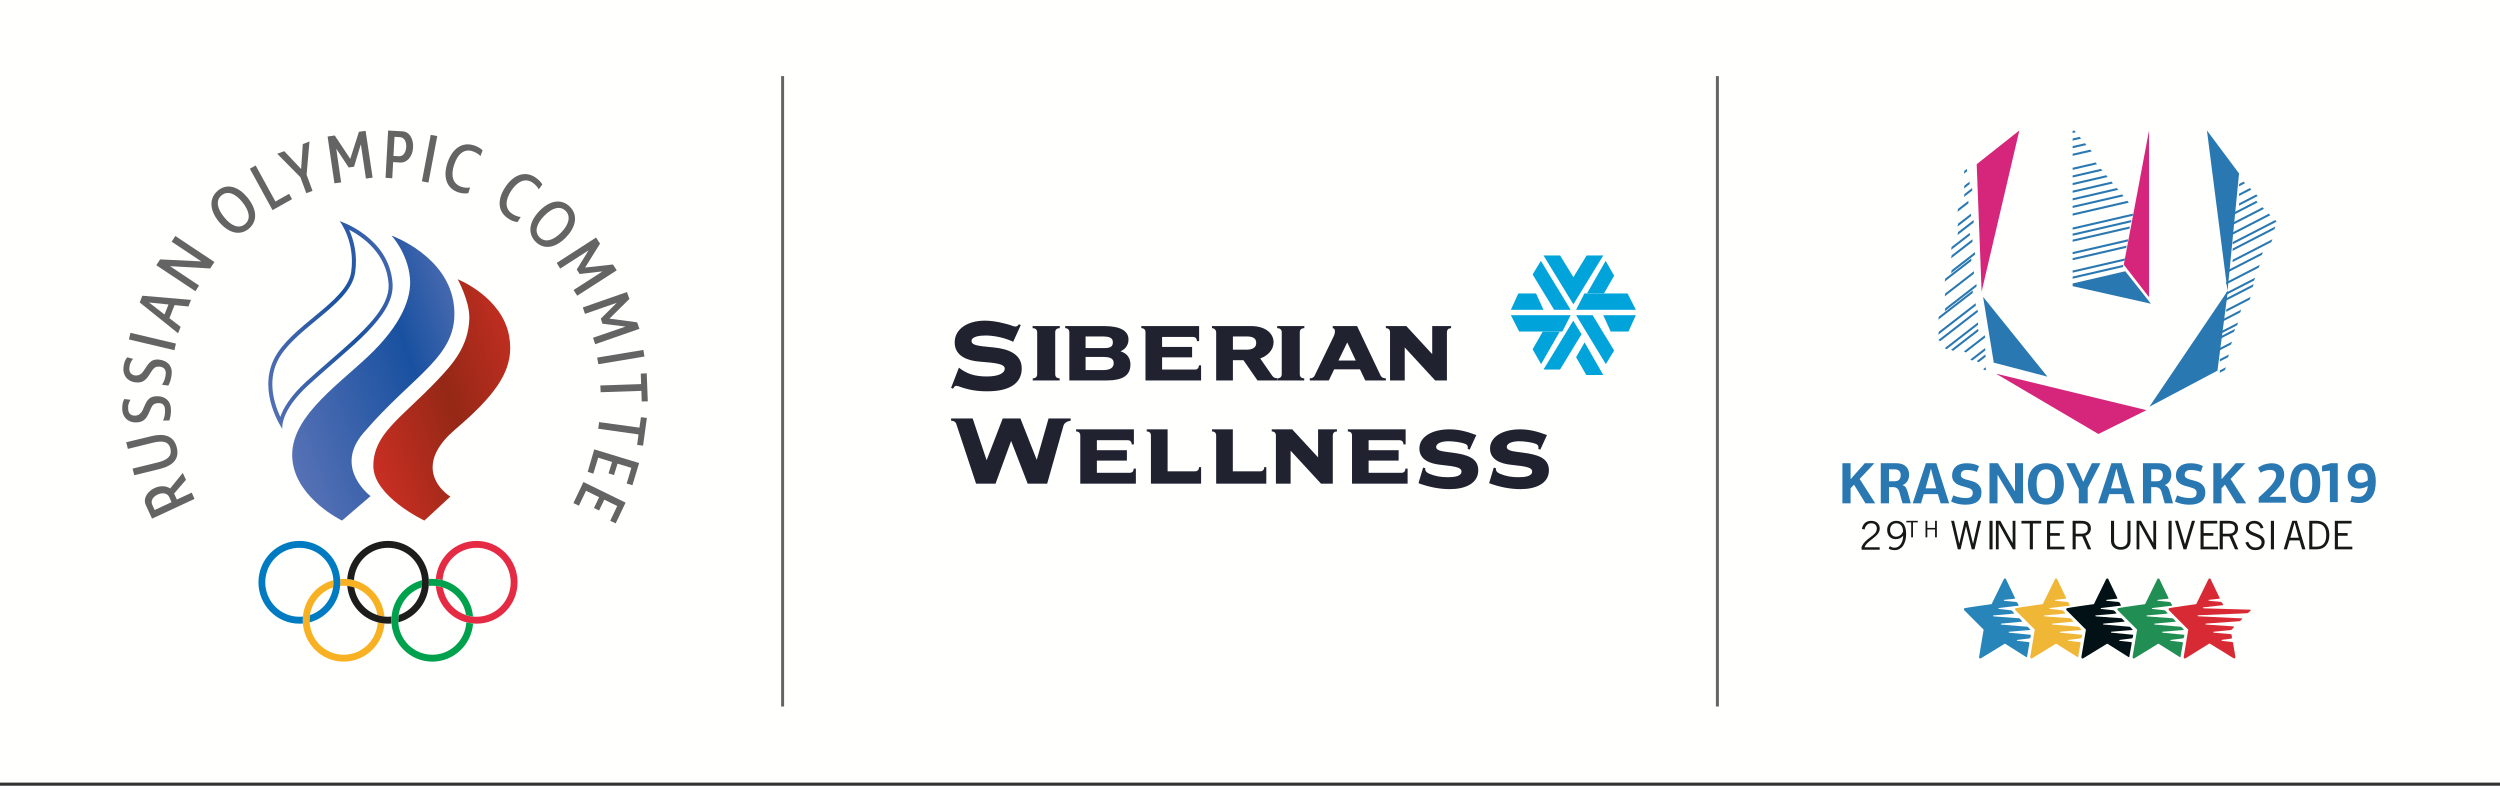 <svg width="420" height="132" viewBox="0 0 420 132" fill="none" xmlns="http://www.w3.org/2000/svg">
<rect x="0" y="0" width="420" height="132" fill="#333333" stroke="none"/>
<path fill-rule="evenodd" clip-rule="evenodd" d="M0 131.478H420V0H0V131.478Z" fill="#FFFFFE"/>
<path fill-rule="evenodd" clip-rule="evenodd" d="M310.966 80.451L311.363 79.98L313.28 77.823H314.896L312.422 80.462L315.038 84.555H313.394C313.075 84.028 312.751 83.504 312.434 82.988C312.118 82.473 311.795 81.949 311.477 81.42L310.901 82.029V84.555H309.522V77.823H310.901V80.451H310.966Z" fill="#2A78B1"/>
<path fill-rule="evenodd" clip-rule="evenodd" d="M320.731 79.756C320.731 79.939 320.709 80.118 320.665 80.297C320.619 80.48 320.553 80.646 320.46 80.798C320.369 80.951 320.256 81.089 320.118 81.21C319.978 81.33 319.814 81.422 319.626 81.489V81.5C319.895 81.589 320.091 81.744 320.212 81.958C320.33 82.176 320.425 82.415 320.494 82.674L321.015 84.555H319.626C319.543 84.262 319.462 83.973 319.377 83.679C319.298 83.39 319.216 83.092 319.136 82.791C319.034 82.419 318.895 82.169 318.713 82.038C318.535 81.906 318.312 81.84 318.048 81.84H317.35V84.555H315.968V77.823H318.605C318.976 77.823 319.297 77.876 319.563 77.977C319.832 78.078 320.054 78.217 320.225 78.391C320.396 78.569 320.525 78.776 320.608 79.011C320.688 79.245 320.731 79.493 320.731 79.756ZM318.341 80.852C318.454 80.852 318.565 80.835 318.681 80.804C318.794 80.771 318.898 80.717 318.994 80.636C319.086 80.562 319.164 80.456 319.224 80.325C319.283 80.195 319.315 80.033 319.315 79.837C319.315 79.501 319.224 79.251 319.042 79.092C318.858 78.933 318.62 78.853 318.331 78.853H317.35V80.852H318.341Z" fill="#2A78B1"/>
<path fill-rule="evenodd" clip-rule="evenodd" d="M326.014 84.555L325.562 83.019H323.192L322.728 84.555H321.34L323.55 77.823H325.305L327.452 84.555H326.014ZM324.798 80.263L324.419 78.805H324.373L323.976 80.317L323.493 82.04H325.279L324.798 80.263Z" fill="#2A78B1"/>
<path fill-rule="evenodd" clip-rule="evenodd" d="M330.421 77.823C330.742 77.823 331.085 77.858 331.453 77.928C331.817 77.997 332.158 78.122 332.48 78.303L332.121 79.285C331.8 79.146 331.487 79.057 331.181 79.013C330.877 78.972 330.609 78.953 330.373 78.953C330.077 78.953 329.845 79.024 329.674 79.167C329.504 79.311 329.418 79.527 329.418 79.813C329.418 79.943 329.458 80.053 329.529 80.141C329.6 80.231 329.696 80.309 329.816 80.371C329.935 80.438 330.074 80.493 330.227 80.539C330.383 80.584 330.541 80.624 330.714 80.665C330.935 80.724 331.171 80.795 331.428 80.87C331.682 80.948 331.918 81.064 332.136 81.212C332.353 81.365 332.533 81.562 332.674 81.812C332.816 82.061 332.886 82.383 332.886 82.783C332.886 83.422 332.659 83.917 332.206 84.267C331.752 84.616 331.07 84.79 330.157 84.79C329.992 84.79 329.812 84.782 329.614 84.762C329.414 84.742 329.21 84.713 329.006 84.669C328.795 84.629 328.588 84.57 328.382 84.503C328.172 84.431 327.974 84.352 327.787 84.251L328.145 83.231C328.603 83.422 329.018 83.544 329.381 83.594C329.747 83.648 330.04 83.674 330.261 83.674C330.643 83.674 330.935 83.606 331.129 83.474C331.326 83.338 331.426 83.108 331.426 82.783C331.426 82.64 331.396 82.518 331.346 82.426C331.296 82.331 331.224 82.25 331.129 82.18C331.037 82.111 330.922 82.055 330.791 82.01C330.657 81.961 330.512 81.916 330.354 81.872C330.034 81.787 329.727 81.701 329.44 81.611C329.148 81.523 328.893 81.407 328.671 81.263C328.456 81.121 328.277 80.939 328.15 80.719C328.021 80.501 327.955 80.218 327.955 79.871C327.955 79.257 328.162 78.763 328.575 78.388C328.988 78.013 329.602 77.823 330.421 77.823Z" fill="#2A78B1"/>
<path fill-rule="evenodd" clip-rule="evenodd" d="M338.522 82.459V77.823H339.874V84.555H338.476L336.282 80.931C336.177 80.743 336.068 80.555 335.957 80.372C335.847 80.189 335.738 80.004 335.633 79.815C335.619 79.815 335.615 79.815 335.607 79.818C335.605 79.819 335.595 79.822 335.582 79.822V84.555H334.233V77.823H335.648C335.99 78.374 336.324 78.917 336.652 79.451C336.981 79.985 337.314 80.531 337.648 81.088L338.464 82.459H338.522Z" fill="#2A78B1"/>
<path fill-rule="evenodd" clip-rule="evenodd" d="M346.733 81.312C346.733 81.808 346.673 82.268 346.545 82.688C346.42 83.108 346.23 83.475 345.978 83.785C345.726 84.097 345.412 84.339 345.039 84.514C344.665 84.692 344.225 84.779 343.733 84.779C343.201 84.779 342.747 84.695 342.361 84.53C341.977 84.363 341.658 84.126 341.412 83.824C341.162 83.52 340.979 83.159 340.859 82.736C340.739 82.316 340.68 81.846 340.68 81.33C340.68 80.848 340.736 80.392 340.855 79.969C340.971 79.544 341.154 79.172 341.396 78.85C341.645 78.531 341.958 78.28 342.342 78.098C342.726 77.913 343.19 77.823 343.733 77.823C344.274 77.823 344.733 77.916 345.113 78.102C345.496 78.287 345.807 78.54 346.045 78.855C346.284 79.172 346.458 79.542 346.57 79.962C346.68 80.386 346.733 80.833 346.733 81.312ZM345.251 81.33C345.251 81.024 345.23 80.721 345.189 80.421C345.148 80.126 345.075 79.862 344.964 79.63C344.853 79.399 344.699 79.212 344.501 79.066C344.3 78.924 344.047 78.849 343.733 78.849C343.408 78.849 343.147 78.92 342.942 79.062C342.738 79.203 342.574 79.385 342.455 79.616C342.335 79.843 342.254 80.108 342.21 80.408C342.166 80.71 342.144 81.02 342.144 81.341C342.144 82.103 342.261 82.693 342.498 83.108C342.734 83.523 343.144 83.731 343.733 83.731C344.003 83.731 344.235 83.669 344.429 83.55C344.623 83.43 344.784 83.26 344.902 83.045C345.02 82.829 345.111 82.576 345.166 82.284C345.221 81.997 345.251 81.674 345.251 81.33Z" fill="#2A78B1"/>
<path fill-rule="evenodd" clip-rule="evenodd" d="M349.241 82.138L347.126 77.823H348.583C348.715 78.118 348.848 78.408 348.988 78.692C349.129 78.975 349.26 79.263 349.384 79.557L349.96 80.901H350.019C350.126 80.685 350.228 80.451 350.324 80.2C350.423 79.947 350.522 79.716 350.633 79.501L351.445 77.823H352.87C352.512 78.503 352.155 79.194 351.803 79.896C351.45 80.597 351.094 81.29 350.736 81.971V84.555H349.241V82.138Z" fill="#2A78B1"/>
<path fill-rule="evenodd" clip-rule="evenodd" d="M357.176 84.555L356.723 83.019H354.35L353.887 84.555H352.498L354.713 77.823H356.467L358.611 84.555H357.176ZM355.958 80.263L355.582 78.805H355.533L355.136 80.317L354.653 82.04H356.438L355.958 80.263Z" fill="#2A78B1"/>
<path fill-rule="evenodd" clip-rule="evenodd" d="M364.782 79.756C364.782 79.939 364.758 80.118 364.714 80.297C364.67 80.48 364.604 80.646 364.512 80.798C364.419 80.951 364.306 81.089 364.167 81.21C364.029 81.33 363.862 81.422 363.677 81.489V81.5C363.944 81.589 364.142 81.744 364.262 81.958C364.38 82.176 364.477 82.415 364.544 82.674L365.063 84.555H363.677C363.594 84.262 363.512 83.973 363.43 83.679C363.349 83.39 363.267 83.092 363.185 82.791C363.084 82.419 362.943 82.169 362.765 82.038C362.586 81.906 362.362 81.84 362.099 81.84H361.401V84.555H360.019V77.823H362.656C363.025 77.823 363.346 77.876 363.613 77.977C363.883 78.078 364.103 78.217 364.277 78.391C364.447 78.569 364.577 78.776 364.659 79.011C364.739 79.245 364.782 79.493 364.782 79.756ZM362.389 80.852C362.505 80.852 362.617 80.835 362.733 80.804C362.845 80.771 362.948 80.717 363.042 80.636C363.138 80.562 363.214 80.456 363.273 80.325C363.331 80.195 363.367 80.033 363.367 79.837C363.367 79.501 363.273 79.251 363.09 79.092C362.907 78.933 362.672 78.853 362.382 78.853H361.401V80.852H362.389Z" fill="#2A78B1"/>
<path fill-rule="evenodd" clip-rule="evenodd" d="M368.028 77.823C368.349 77.823 368.69 77.858 369.055 77.928C369.421 77.997 369.764 78.122 370.084 78.303L369.726 79.285C369.405 79.146 369.094 79.057 368.787 79.013C368.482 78.972 368.213 78.953 367.979 78.953C367.684 78.953 367.451 79.024 367.282 79.167C367.11 79.311 367.024 79.527 367.024 79.813C367.024 79.943 367.061 80.053 367.132 80.141C367.206 80.231 367.301 80.309 367.423 80.371C367.542 80.438 367.681 80.493 367.832 80.539C367.986 80.584 368.149 80.624 368.319 80.665C368.541 80.724 368.778 80.795 369.032 80.87C369.286 80.948 369.524 81.064 369.74 81.212C369.96 81.365 370.138 81.562 370.281 81.812C370.422 82.061 370.492 82.383 370.492 82.783C370.492 83.422 370.266 83.917 369.811 84.267C369.357 84.616 368.675 84.79 367.764 84.79C367.598 84.79 367.416 84.782 367.219 84.762C367.021 84.742 366.817 84.713 366.609 84.669C366.401 84.629 366.193 84.57 365.986 84.503C365.78 84.431 365.58 84.352 365.391 84.251L365.75 83.231C366.211 83.422 366.623 83.544 366.987 83.594C367.351 83.648 367.645 83.674 367.867 83.674C368.251 83.674 368.541 83.606 368.735 83.474C368.931 83.338 369.028 83.108 369.028 82.783C369.028 82.64 369 82.518 368.952 82.426C368.901 82.331 368.83 82.25 368.735 82.18C368.638 82.111 368.526 82.055 368.396 82.01C368.264 81.961 368.118 81.916 367.962 81.872C367.639 81.787 367.334 81.701 367.045 81.611C366.752 81.523 366.5 81.407 366.278 81.263C366.06 81.121 365.883 80.939 365.755 80.719C365.627 80.501 365.56 80.218 365.56 79.871C365.56 79.257 365.768 78.763 366.181 78.388C366.592 78.013 367.208 77.823 368.028 77.823Z" fill="#2A78B1"/>
<path fill-rule="evenodd" clip-rule="evenodd" d="M373.282 80.451L373.679 79.98L375.597 77.823H377.212L374.737 80.462L377.357 84.555H375.709C375.39 84.028 375.069 83.504 374.751 82.988C374.432 82.473 374.112 81.949 373.794 81.42L373.216 82.029V84.555H371.837V77.823H373.216V80.451H373.282Z" fill="#2A78B1"/>
<path fill-rule="evenodd" clip-rule="evenodd" d="M381.334 83.468H384.026V84.447H379.465V83.584C379.645 83.422 379.845 83.243 380.06 83.046C380.274 82.851 380.488 82.649 380.706 82.439C380.921 82.232 381.134 82.016 381.337 81.799C381.544 81.578 381.721 81.358 381.877 81.138C382.033 80.913 382.156 80.696 382.252 80.48C382.345 80.263 382.394 80.056 382.394 79.853C382.394 79.551 382.304 79.325 382.131 79.171C381.958 79.019 381.708 78.94 381.382 78.94C381.219 78.94 380.993 78.971 380.71 79.029C380.429 79.086 380.113 79.214 379.774 79.412L379.358 78.58C379.762 78.291 380.161 78.094 380.556 77.985C380.955 77.881 381.307 77.823 381.616 77.823C382.279 77.823 382.795 77.988 383.176 78.318C383.553 78.648 383.744 79.13 383.744 79.763C383.744 80.118 383.659 80.465 383.498 80.806C383.336 81.15 383.133 81.477 382.888 81.787C382.644 82.097 382.382 82.392 382.099 82.665C381.817 82.937 381.552 83.187 381.316 83.41L381.334 83.468Z" fill="#2A78B1"/>
<path fill-rule="evenodd" clip-rule="evenodd" d="M389.812 81.196C389.812 81.627 389.771 82.043 389.685 82.444C389.598 82.846 389.459 83.201 389.26 83.506C389.06 83.816 388.799 84.061 388.479 84.247C388.157 84.433 387.76 84.525 387.284 84.525C386.78 84.525 386.366 84.437 386.035 84.258C385.708 84.077 385.448 83.837 385.252 83.53C385.054 83.23 384.921 82.875 384.845 82.474C384.77 82.071 384.73 81.654 384.73 81.214C384.73 80.802 384.77 80.394 384.85 79.988C384.929 79.585 385.062 79.225 385.258 78.902C385.449 78.582 385.711 78.322 386.04 78.124C386.373 77.925 386.791 77.823 387.295 77.823C387.808 77.823 388.223 77.926 388.549 78.129C388.876 78.328 389.129 78.594 389.32 78.916C389.509 79.241 389.639 79.601 389.709 80C389.779 80.398 389.812 80.798 389.812 81.196ZM388.461 81.22C388.461 80.971 388.451 80.71 388.429 80.434C388.406 80.159 388.358 79.909 388.278 79.676C388.201 79.448 388.083 79.258 387.926 79.109C387.769 78.956 387.559 78.883 387.295 78.883C387.034 78.883 386.822 78.956 386.66 79.103C386.501 79.253 386.378 79.44 386.295 79.67C386.21 79.899 386.153 80.15 386.123 80.429C386.095 80.709 386.082 80.973 386.082 81.229C386.082 81.552 386.096 81.849 386.128 82.122C386.162 82.4 386.221 82.634 386.31 82.838C386.403 83.044 386.526 83.201 386.685 83.322C386.84 83.441 387.044 83.496 387.295 83.496C387.527 83.496 387.721 83.435 387.873 83.307C388.028 83.178 388.146 83.008 388.231 82.798C388.317 82.584 388.374 82.34 388.409 82.063C388.446 81.79 388.461 81.508 388.461 81.22Z" fill="#2A78B1"/>
<path fill-rule="evenodd" clip-rule="evenodd" d="M391.424 79.067L390.103 79.196V78.265L391.545 77.823H392.746V84.358H391.424V79.067Z" fill="#2A78B1"/>
<path fill-rule="evenodd" clip-rule="evenodd" d="M397.735 81.672C397.277 81.941 396.807 82.073 396.326 82.073C396.057 82.073 395.806 82.033 395.573 81.953C395.34 81.871 395.137 81.747 394.966 81.582C394.79 81.413 394.656 81.202 394.551 80.943C394.453 80.687 394.4 80.379 394.4 80.026C394.4 79.674 394.459 79.361 394.572 79.087C394.687 78.812 394.844 78.582 395.045 78.394C395.249 78.21 395.488 78.067 395.774 77.97C396.057 77.87 396.367 77.823 396.7 77.823C397.156 77.823 397.535 77.9 397.847 78.058C398.154 78.212 398.404 78.43 398.595 78.701C398.782 78.971 398.921 79.29 399.007 79.66C399.091 80.03 399.133 80.43 399.133 80.859C399.133 81.378 399.083 81.856 398.981 82.299C398.879 82.745 398.715 83.131 398.49 83.457C398.266 83.782 397.979 84.04 397.627 84.225C397.277 84.412 396.854 84.505 396.356 84.505C396.015 84.505 395.719 84.48 395.466 84.425C395.208 84.373 395.013 84.319 394.873 84.261L395.11 83.29C395.33 83.366 395.542 83.419 395.747 83.442C395.95 83.465 396.126 83.476 396.272 83.476C396.548 83.476 396.781 83.415 396.967 83.29C397.151 83.166 397.303 83.015 397.421 82.835C397.535 82.655 397.623 82.462 397.679 82.256C397.735 82.049 397.778 81.869 397.792 81.712L397.735 81.672ZM395.668 79.996C395.668 80.153 395.684 80.298 395.714 80.43C395.746 80.559 395.798 80.673 395.876 80.772C395.949 80.868 396.05 80.945 396.172 81.002C396.295 81.057 396.453 81.085 396.639 81.085C396.803 81.085 396.949 81.067 397.079 81.03C397.207 80.996 397.32 80.956 397.421 80.909C397.517 80.864 397.595 80.819 397.655 80.776C397.714 80.733 397.757 80.708 397.784 80.691V80.506C397.784 80.344 397.768 80.17 397.747 79.981C397.721 79.796 397.669 79.624 397.592 79.463C397.519 79.303 397.408 79.17 397.263 79.068C397.119 78.961 396.93 78.91 396.695 78.91C396.363 78.91 396.107 79.008 395.931 79.202C395.754 79.399 395.668 79.665 395.668 79.996Z" fill="#2A78B1"/>
<path fill-rule="evenodd" clip-rule="evenodd" d="M315.789 92.357H312.745V91.85C312.912 91.499 313.118 91.205 313.355 90.975C313.595 90.741 313.893 90.492 314.257 90.227C314.442 90.089 314.593 89.976 314.702 89.884C314.812 89.794 314.913 89.695 315.008 89.586C315.1 89.476 315.174 89.358 315.224 89.224C315.276 89.091 315.304 88.947 315.304 88.786C315.304 88.507 315.219 88.294 315.052 88.139C314.884 87.988 314.654 87.909 314.353 87.909C314.196 87.909 314.049 87.94 313.919 88C313.79 88.059 313.679 88.141 313.586 88.242C313.493 88.344 313.419 88.455 313.365 88.577C313.311 88.699 313.273 88.824 313.253 88.953L312.79 88.845C312.834 88.661 312.891 88.491 312.964 88.335C313.034 88.181 313.132 88.04 313.254 87.914C313.378 87.788 313.53 87.687 313.715 87.611C313.899 87.537 314.116 87.499 314.368 87.499C314.769 87.499 315.103 87.608 315.365 87.822C315.506 87.94 315.611 88.076 315.684 88.234C315.76 88.394 315.796 88.574 315.796 88.773C315.796 88.968 315.762 89.146 315.691 89.31C315.622 89.474 315.53 89.625 315.413 89.766C315.296 89.905 315.17 90.031 315.032 90.147C314.897 90.263 314.721 90.401 314.512 90.564C314.165 90.829 313.89 91.062 313.689 91.259C313.487 91.456 313.338 91.684 313.239 91.943H315.789V92.357Z" fill="#151816"/>
<path fill-rule="evenodd" clip-rule="evenodd" d="M317.495 91.741C317.608 91.834 317.728 91.901 317.852 91.944C317.973 91.989 318.123 92.012 318.294 92.012C318.683 92.012 319.015 91.838 319.289 91.488C319.561 91.137 319.711 90.644 319.736 90.008C319.568 90.184 319.387 90.326 319.19 90.427C318.996 90.526 318.749 90.579 318.451 90.579C318.269 90.579 318.095 90.549 317.928 90.482C317.762 90.418 317.611 90.321 317.479 90.191C317.341 90.061 317.237 89.897 317.16 89.702C317.082 89.508 317.042 89.288 317.042 89.04C317.042 88.788 317.082 88.571 317.166 88.375C317.249 88.181 317.361 88.019 317.503 87.891C317.647 87.762 317.806 87.665 317.986 87.597C318.167 87.533 318.356 87.499 318.553 87.499C318.806 87.499 319.034 87.539 319.236 87.618C319.441 87.698 319.616 87.827 319.764 88C319.914 88.177 320.029 88.406 320.107 88.689C320.189 88.978 320.229 89.317 320.229 89.716C320.229 90.094 320.189 90.451 320.106 90.778C320.021 91.109 319.898 91.399 319.736 91.644C319.574 91.891 319.37 92.08 319.128 92.218C318.889 92.355 318.616 92.422 318.308 92.422C318.074 92.422 317.868 92.397 317.686 92.341C317.503 92.285 317.376 92.219 317.295 92.145L317.495 91.741ZM317.828 89.86C318.021 90.063 318.251 90.166 318.517 90.166C318.792 90.166 319.038 90.082 319.249 89.918C319.461 89.751 319.615 89.54 319.711 89.277C319.705 88.856 319.603 88.523 319.402 88.278C319.201 88.035 318.931 87.91 318.594 87.91C318.269 87.91 318.012 88.013 317.821 88.219C317.63 88.426 317.533 88.692 317.533 89.027C317.533 89.379 317.633 89.658 317.828 89.86Z" fill="#151816"/>
<path fill-rule="evenodd" clip-rule="evenodd" d="M321.38 87.757V90.272H321.078V87.757H320.266V87.499H322.19V87.757H321.38Z" fill="#151816"/>
<path fill-rule="evenodd" clip-rule="evenodd" d="M325.392 87.499V90.272H325.09V88.952H323.79V90.272H323.489V87.499H323.79V88.688H325.09V87.499H325.392Z" fill="#151816"/>
<path fill-rule="evenodd" clip-rule="evenodd" d="M327.787 87.499H328.281L329.149 91.323H329.162L330.072 87.499H330.533L331.464 91.323H331.48L332.336 87.499H332.829L331.721 92.29H331.259L330.3 88.414H330.285L329.377 92.29H328.916L327.787 87.499Z" fill="#151816"/>
<path fill-rule="evenodd" clip-rule="evenodd" d="M334.233 92.291H334.752V87.499H334.233V92.291Z" fill="#151816"/>
<path fill-rule="evenodd" clip-rule="evenodd" d="M335.308 92.29V87.499H336.053L338.097 91.188H338.124V87.499H338.591V92.29H338.161L335.788 88.016H335.776V92.29H335.308Z" fill="#151816"/>
<path fill-rule="evenodd" clip-rule="evenodd" d="M341.525 87.951V92.29H341.005V87.951H339.605V87.499H342.927V87.951H341.525Z" fill="#151816"/>
<path fill-rule="evenodd" clip-rule="evenodd" d="M346.712 87.499V87.952H344.422V89.556H346.05V90.006H344.422V91.838H346.84V92.29H343.903V87.499H346.712Z" fill="#151816"/>
<path fill-rule="evenodd" clip-rule="evenodd" d="M348.201 92.29V87.499H349.704C350.208 87.499 350.593 87.609 350.863 87.827C351.133 88.047 351.267 88.358 351.267 88.759C351.267 89.084 351.185 89.347 351.023 89.553C350.857 89.759 350.629 89.91 350.333 90.006L351.327 92.29H350.763L349.814 90.114H348.717V92.29H348.201ZM348.717 89.663H349.661C350.022 89.663 350.295 89.591 350.476 89.447C350.658 89.303 350.748 89.084 350.748 88.785C350.748 88.481 350.657 88.266 350.469 88.139C350.286 88.012 350.013 87.951 349.654 87.951H348.717V89.663Z" fill="#151816"/>
<path fill-rule="evenodd" clip-rule="evenodd" d="M355.166 87.499V90.883C355.166 91.174 355.265 91.417 355.46 91.614C355.658 91.808 355.933 91.907 356.288 91.907C356.644 91.907 356.919 91.808 357.116 91.614C357.316 91.417 357.411 91.174 357.411 90.883V87.499H357.93V90.843C357.93 91.313 357.781 91.681 357.479 91.951C357.178 92.222 356.783 92.356 356.288 92.356C355.798 92.356 355.398 92.222 355.098 91.951C354.8 91.681 354.647 91.313 354.647 90.843V87.499H355.166Z" fill="#151816"/>
<path fill-rule="evenodd" clip-rule="evenodd" d="M358.945 92.29V87.499H359.692L361.737 91.188H361.761V87.499H362.229V92.29H361.802L359.427 88.016H359.413V92.29H358.945Z" fill="#151816"/>
<path fill-rule="evenodd" clip-rule="evenodd" d="M364.316 92.291H364.835V87.499H364.316V92.291Z" fill="#151816"/>
<path fill-rule="evenodd" clip-rule="evenodd" d="M365.391 87.499H365.911L367.066 91.427H367.078L368.239 87.499H368.766L367.312 92.29H366.838L365.391 87.499Z" fill="#151816"/>
<path fill-rule="evenodd" clip-rule="evenodd" d="M372.5 87.499V87.952H370.208V89.556H371.838V90.006H370.208V91.838H372.629V92.29H369.688V87.499H372.5Z" fill="#151816"/>
<path fill-rule="evenodd" clip-rule="evenodd" d="M372.912 92.29V87.499H374.417C374.919 87.499 375.307 87.609 375.576 87.827C375.845 88.047 375.981 88.358 375.981 88.759C375.981 89.084 375.899 89.347 375.735 89.553C375.571 89.759 375.341 89.91 375.047 90.006L376.041 92.29H375.475L374.528 90.114H373.432V92.29H372.912ZM373.432 89.663H374.371C374.735 89.663 375.005 89.591 375.19 89.447C375.371 89.303 375.463 89.084 375.463 88.785C375.463 88.481 375.37 88.266 375.182 88.139C374.996 88.012 374.725 87.951 374.367 87.951H373.432V89.663Z" fill="#151816"/>
<path fill-rule="evenodd" clip-rule="evenodd" d="M379.792 88.785C379.732 88.542 379.605 88.342 379.418 88.185C379.233 88.029 378.994 87.95 378.701 87.95C378.429 87.95 378.218 88.012 378.063 88.141C377.91 88.27 377.832 88.453 377.827 88.691C377.827 88.808 377.855 88.91 377.915 88.998C377.973 89.085 378.054 89.163 378.158 89.229C378.262 89.296 378.37 89.356 378.484 89.407C378.601 89.457 378.756 89.521 378.954 89.595C379.194 89.689 379.392 89.77 379.548 89.84C379.707 89.912 379.859 89.999 379.998 90.106C380.135 90.213 380.251 90.342 380.335 90.491C380.42 90.642 380.462 90.817 380.462 91.015C380.462 91.202 380.435 91.378 380.38 91.542C380.325 91.708 380.237 91.857 380.115 91.989C379.99 92.122 379.828 92.23 379.626 92.306C379.423 92.384 379.175 92.421 378.883 92.421C378.643 92.421 378.427 92.387 378.244 92.313C378.056 92.241 377.898 92.145 377.772 92.025C377.642 91.905 377.537 91.775 377.451 91.635C377.363 91.496 377.283 91.346 377.209 91.175L377.683 91.003C377.793 91.289 377.942 91.523 378.14 91.703C378.338 91.88 378.594 91.973 378.91 91.973C379.241 91.973 379.499 91.892 379.675 91.732C379.854 91.573 379.942 91.365 379.942 91.108C379.942 90.972 379.912 90.851 379.847 90.746C379.786 90.642 379.696 90.552 379.586 90.471C379.471 90.391 379.353 90.325 379.229 90.269C379.103 90.213 378.936 90.149 378.729 90.071C378.496 89.984 378.31 89.906 378.16 89.838C378.013 89.769 377.872 89.686 377.743 89.589C377.613 89.492 377.509 89.372 377.427 89.229C377.346 89.09 377.307 88.924 377.307 88.733C377.307 88.56 377.341 88.399 377.407 88.248C377.475 88.097 377.572 87.965 377.696 87.854C377.82 87.741 377.973 87.653 378.145 87.591C378.316 87.529 378.508 87.499 378.716 87.499C379.088 87.499 379.407 87.597 379.675 87.797C379.946 87.998 380.138 88.29 380.261 88.678L379.792 88.785Z" fill="#151816"/>
<path fill-rule="evenodd" clip-rule="evenodd" d="M381.507 92.291H382.029V87.499H381.507V92.291Z" fill="#151816"/>
<path fill-rule="evenodd" clip-rule="evenodd" d="M383.656 92.29L385.097 87.499H385.87L387.31 92.29H386.766L386.322 90.789H384.64L384.201 92.29H383.656ZM384.773 90.34H386.194L385.518 87.871H385.447L384.773 90.34Z" fill="#151816"/>
<path fill-rule="evenodd" clip-rule="evenodd" d="M387.954 87.499H389.212C389.862 87.499 390.377 87.706 390.757 88.119C391.138 88.534 391.328 89.125 391.328 89.896C391.328 90.616 391.141 91.194 390.769 91.635C390.397 92.073 389.869 92.29 389.185 92.29H387.954V87.499ZM388.473 91.839H389.172C390.263 91.839 390.809 91.19 390.809 89.896C390.809 89.223 390.668 88.73 390.385 88.418C390.099 88.106 389.706 87.952 389.199 87.952H388.473V91.839Z" fill="#151816"/>
<path fill-rule="evenodd" clip-rule="evenodd" d="M395.064 87.499V87.952H392.771V89.556H394.4V90.006H392.771V91.838H395.193V92.29H392.251V87.499H395.064Z" fill="#151816"/>
<path fill-rule="evenodd" clip-rule="evenodd" d="M337.069 97.428L338.496 100.404C338.496 100.404 338.555 100.513 338.525 100.553C338.496 100.594 338.313 100.6 338.313 100.6L336.782 100.763C336.782 100.763 336.633 100.763 336.642 100.849C336.644 100.934 336.802 100.945 337.005 100.963C337.214 100.982 338.693 101.133 338.693 101.133C338.693 101.133 338.852 101.142 338.921 101.283C338.987 101.425 339.089 101.593 339.089 101.593C339.089 101.593 339.182 101.721 339.078 101.761C338.972 101.8 338.569 101.818 338.569 101.818L335.833 102.147C335.833 102.147 335.725 102.147 335.725 102.208C335.725 102.273 335.77 102.302 335.877 102.311C335.982 102.325 337.747 102.516 337.747 102.516C337.747 102.516 337.952 102.533 338.036 102.637C338.12 102.739 338.332 102.944 338.332 102.944C338.332 102.944 338.437 103.036 338.359 103.063C338.28 103.092 337.736 103.145 337.736 103.145L334.93 103.385C334.93 103.385 334.83 103.388 334.83 103.457C334.83 103.527 334.897 103.552 334.986 103.559C335.076 103.562 339.1 103.86 339.1 103.86C339.1 103.86 339.221 103.848 339.272 103.884C339.323 103.918 339.323 103.94 339.323 103.94L339.667 104.301C339.667 104.301 339.756 104.37 339.74 104.401C339.718 104.447 339.656 104.447 339.656 104.447L336.249 104.761C336.249 104.761 336.139 104.761 336.127 104.841C336.116 104.92 336.239 104.932 336.239 104.932L340.494 105.285C340.494 105.285 340.646 105.279 340.73 105.387C340.814 105.496 341.052 105.718 341.052 105.718C341.052 105.718 341.115 105.797 341.08 105.819C341.052 105.871 340.831 105.858 340.831 105.858L337.54 106.128C337.54 106.128 337.453 106.134 337.453 106.194C337.453 106.258 337.499 106.3 337.576 106.3C337.646 106.3 341.08 106.634 341.08 106.634C341.08 106.634 341.226 106.623 341.184 106.766C341.148 106.908 341.097 107.129 341.097 107.129C341.097 107.129 341.097 107.232 340.898 107.258C340.696 107.287 338.94 107.504 338.94 107.504C338.94 107.504 338.838 107.509 338.832 107.567C338.826 107.622 338.838 107.651 338.966 107.669C339.093 107.687 340.824 107.876 340.824 107.876C340.824 107.876 340.969 107.876 340.941 108.05C340.913 108.228 340.544 110.327 340.544 110.327C340.544 110.327 340.537 110.424 340.501 110.43C340.469 110.436 340.269 110.3 340.269 110.3L336.823 108.129L332.829 110.573C332.829 110.573 332.671 110.684 332.553 110.594C332.436 110.506 332.516 110.169 332.516 110.169L333.249 105.78L329.987 102.513C329.987 102.513 329.837 102.289 330.049 102.177C330.305 102.09 334.586 101.495 334.586 101.495L336.616 97.355C336.616 97.355 336.678 97.162 336.846 97.177C337.01 97.195 337.069 97.428 337.069 97.428Z" fill="#2885B9"/>
<path fill-rule="evenodd" clip-rule="evenodd" d="M345.665 97.429L347.093 100.404C347.093 100.404 347.151 100.511 347.123 100.552C347.093 100.591 346.91 100.598 346.91 100.598L345.378 100.764C345.378 100.764 345.23 100.764 345.234 100.849C345.24 100.934 345.396 100.946 345.601 100.962C345.809 100.98 347.291 101.133 347.291 101.133C347.291 101.133 347.45 101.138 347.518 101.278C347.584 101.422 347.685 101.595 347.685 101.595C347.685 101.595 347.781 101.719 347.673 101.756C347.568 101.798 347.168 101.816 347.168 101.816L344.428 102.146C344.428 102.146 344.322 102.146 344.322 102.206C344.322 102.27 344.366 102.298 344.476 102.31C344.579 102.324 346.344 102.515 346.344 102.515C346.344 102.515 346.548 102.531 346.632 102.635C346.716 102.737 346.927 102.943 346.927 102.943C346.927 102.943 347.034 103.035 346.952 103.061C346.878 103.092 346.331 103.141 346.331 103.141L343.527 103.38C343.527 103.38 343.429 103.386 343.429 103.455C343.429 103.523 343.494 103.55 343.584 103.559C343.671 103.564 347.696 103.857 347.696 103.857C347.696 103.857 347.818 103.849 347.869 103.881C347.92 103.917 347.92 103.94 347.92 103.94L348.263 104.297C348.263 104.297 348.354 104.367 348.335 104.4C348.315 104.444 348.251 104.444 348.251 104.444L344.845 104.759C344.845 104.759 344.735 104.759 344.724 104.838C344.713 104.917 344.833 104.927 344.833 104.927L349.091 105.283C349.091 105.283 349.244 105.278 349.327 105.384C349.41 105.494 349.65 105.715 349.65 105.715C349.65 105.715 349.71 105.797 349.678 105.817C349.65 105.869 349.425 105.858 349.425 105.858L346.136 106.124C346.136 106.124 346.048 106.131 346.048 106.192C346.048 106.257 346.097 106.297 346.17 106.297C346.243 106.297 349.678 106.632 349.678 106.632C349.678 106.632 349.824 106.619 349.783 106.763C349.745 106.905 349.693 107.128 349.693 107.128C349.693 107.128 349.693 107.229 349.493 107.257C349.293 107.288 347.533 107.504 347.533 107.504C347.533 107.504 347.435 107.508 347.43 107.564C347.423 107.62 347.435 107.651 347.564 107.669C347.69 107.684 349.421 107.873 349.421 107.873C349.421 107.873 349.567 107.873 349.537 108.048C349.511 108.226 349.131 110.332 349.131 110.332C349.131 110.332 349.131 110.421 349.099 110.429C349.066 110.435 348.865 110.299 348.865 110.299L345.42 108.129L341.423 110.572C341.423 110.572 341.265 110.685 341.15 110.595C341.032 110.502 341.112 110.168 341.112 110.168L341.847 105.777L338.581 102.509C338.581 102.509 338.433 102.288 338.644 102.177C338.902 102.088 343.18 101.491 343.18 101.491L345.215 97.352C345.215 97.352 345.275 97.159 345.44 97.177C345.609 97.195 345.665 97.429 345.665 97.429Z" fill="#F0B636"/>
<path fill-rule="evenodd" clip-rule="evenodd" d="M354.259 97.429L355.689 100.404C355.689 100.404 355.745 100.511 355.717 100.552C355.689 100.591 355.505 100.598 355.505 100.598L353.973 100.764C353.973 100.764 353.824 100.764 353.831 100.849C353.835 100.934 353.993 100.946 354.196 100.962C354.403 100.98 355.885 101.133 355.885 101.133C355.885 101.133 356.044 101.138 356.112 101.278C356.179 101.422 356.279 101.595 356.279 101.595C356.279 101.595 356.372 101.719 356.266 101.756C356.162 101.798 355.759 101.816 355.759 101.816L353.021 102.146C353.021 102.146 352.917 102.146 352.917 102.206C352.917 102.27 352.96 102.298 353.067 102.31C353.173 102.324 354.936 102.515 354.936 102.515C354.936 102.515 355.141 102.531 355.225 102.635C355.31 102.737 355.521 102.943 355.521 102.943C355.521 102.943 355.628 103.035 355.549 103.061C355.471 103.092 354.925 103.141 354.925 103.141L352.12 103.38C352.12 103.38 352.021 103.386 352.021 103.455C352.021 103.523 352.087 103.55 352.178 103.559C352.265 103.564 356.289 103.857 356.289 103.857C356.289 103.857 356.413 103.849 356.463 103.881C356.513 103.917 356.513 103.94 356.513 103.94L356.858 104.297C356.858 104.297 356.947 104.367 356.93 104.4C356.905 104.444 356.847 104.444 356.847 104.444L353.44 104.759C353.44 104.759 353.33 104.759 353.317 104.838C353.306 104.917 353.428 104.927 353.428 104.927L357.687 105.283C357.687 105.283 357.836 105.278 357.921 105.384C358.003 105.494 358.243 105.715 358.243 105.715C358.243 105.715 358.306 105.797 358.272 105.817C358.243 105.869 358.023 105.858 358.023 105.858L354.731 106.124C354.731 106.124 354.643 106.131 354.643 106.192C354.643 106.257 354.689 106.297 354.764 106.297C354.837 106.297 358.272 106.632 358.272 106.632C358.272 106.632 358.414 106.619 358.377 106.763C358.336 106.905 358.288 107.128 358.288 107.128C358.288 107.128 358.288 107.229 358.087 107.257C357.886 107.288 356.126 107.504 356.126 107.504C356.126 107.504 356.029 107.508 356.025 107.564C356.016 107.62 356.029 107.651 356.156 107.669C356.284 107.684 358.014 107.873 358.014 107.873C358.014 107.873 358.159 107.873 358.132 108.048C358.104 108.226 357.726 110.332 357.726 110.332C357.726 110.332 357.726 110.421 357.693 110.429C357.657 110.435 357.46 110.299 357.46 110.299L354.013 108.129L350.017 110.572C350.017 110.572 349.861 110.685 349.743 110.595C349.626 110.502 349.703 110.168 349.703 110.168L350.438 105.777L347.176 102.509C347.176 102.509 347.028 102.288 347.24 102.177C347.494 102.088 351.776 101.491 351.776 101.491L353.808 97.352C353.808 97.352 353.866 97.159 354.034 97.177C354.202 97.195 354.259 97.429 354.259 97.429Z" fill="#011115"/>
<path fill-rule="evenodd" clip-rule="evenodd" d="M362.855 97.428L364.283 100.404C364.283 100.404 364.341 100.513 364.311 100.553C364.283 100.594 364.101 100.6 364.101 100.6L362.57 100.763C362.57 100.763 362.422 100.763 362.426 100.849C362.432 100.934 362.591 100.945 362.794 100.963C363 100.982 364.479 101.133 364.479 101.133C364.479 101.133 364.639 101.142 364.708 101.283C364.774 101.425 364.875 101.593 364.875 101.593C364.875 101.593 364.969 101.721 364.865 101.761C364.758 101.8 364.357 101.818 364.357 101.818L361.619 102.147C361.619 102.147 361.512 102.147 361.512 102.208C361.512 102.273 361.558 102.302 361.661 102.311C361.768 102.325 363.535 102.516 363.535 102.516C363.535 102.516 363.739 102.533 363.823 102.637C363.905 102.739 364.117 102.944 364.117 102.944C364.117 102.944 364.222 103.036 364.145 103.063C364.068 103.092 363.522 103.145 363.522 103.145L360.716 103.385C360.716 103.385 360.617 103.388 360.617 103.457C360.617 103.527 360.683 103.552 360.774 103.559C360.862 103.562 364.885 103.86 364.885 103.86C364.885 103.86 365.01 103.848 365.058 103.884C365.108 103.918 365.108 103.94 365.108 103.94L365.452 104.301C365.452 104.301 365.543 104.37 365.526 104.401C365.503 104.447 365.442 104.447 365.442 104.447L362.035 104.761C362.035 104.761 361.924 104.761 361.914 104.841C361.904 104.92 362.024 104.932 362.024 104.932L366.283 105.285C366.283 105.285 366.434 105.279 366.515 105.387C366.601 105.496 366.84 105.718 366.84 105.718C366.84 105.718 366.902 105.797 366.868 105.819C366.84 105.871 366.616 105.858 366.616 105.858L363.328 106.128C363.328 106.128 363.236 106.134 363.236 106.194C363.236 106.258 363.289 106.3 363.361 106.3C363.433 106.3 366.868 106.634 366.868 106.634C366.868 106.634 367.013 106.623 366.973 106.766C366.934 106.908 366.885 107.129 366.885 107.129C366.885 107.129 366.885 107.232 366.683 107.258C366.484 107.287 364.725 107.504 364.725 107.504C364.725 107.504 364.623 107.509 364.619 107.567C364.614 107.622 364.623 107.651 364.752 107.669C364.88 107.687 366.613 107.876 366.613 107.876C366.613 107.876 366.757 107.876 366.727 108.05C366.701 108.228 366.324 110.335 366.324 110.335C366.324 110.335 366.324 110.424 366.29 110.43C366.254 110.436 366.056 110.3 366.056 110.3L362.609 108.129L358.612 110.573C358.612 110.573 358.455 110.684 358.342 110.594C358.223 110.506 358.3 110.169 358.3 110.169L359.035 105.78L355.772 102.513C355.772 102.513 355.623 102.289 355.835 102.177C356.091 102.09 360.371 101.495 360.371 101.495L362.404 97.355C362.404 97.355 362.464 97.162 362.631 97.177C362.8 97.195 362.855 97.428 362.855 97.428Z" fill="#218F54"/>
<path fill-rule="evenodd" clip-rule="evenodd" d="M371.449 97.428L372.877 100.403C372.877 100.403 372.934 100.512 372.904 100.555C372.877 100.593 372.698 100.599 372.698 100.599L371.164 100.764C371.164 100.764 371.013 100.764 371.019 100.847C371.025 100.935 371.18 100.945 371.387 100.962C371.593 100.982 373.03 101.103 373.03 101.103C373.03 101.103 373.191 101.111 373.282 101.241C373.34 101.327 373.433 101.462 373.433 101.462C373.433 101.462 373.559 101.618 373.452 101.659C373.348 101.699 372.864 101.737 372.864 101.737L370.193 102.029C370.193 102.029 370.087 102.029 370.087 102.096C370.087 102.156 370.132 102.184 370.236 102.197C370.345 102.208 377.093 102.397 377.093 102.397C377.093 102.397 377.828 102.427 378.033 102.424C378.108 102.424 378.14 102.469 378.15 102.477C378.183 102.504 377.913 102.756 377.913 102.756C377.913 102.756 377.715 102.971 377.634 103C377.556 103.028 377.085 103.045 377.085 103.045L369.299 103.365C369.299 103.365 369.201 103.369 369.201 103.439C369.201 103.507 369.268 103.535 369.358 103.542C369.444 103.545 376.516 103.884 376.516 103.884C376.516 103.884 376.637 103.87 376.689 103.904C376.737 103.939 376.676 104 376.676 104L376.497 104.183C376.497 104.183 376.443 104.237 376.404 104.285C376.351 104.332 376.186 104.368 376.186 104.368L370.629 104.759C370.629 104.759 370.519 104.759 370.507 104.841C370.495 104.918 370.62 104.931 370.62 104.931L375.138 105.226C375.138 105.226 375.331 105.226 375.324 105.287C375.317 105.363 375.095 105.604 375.095 105.604C375.095 105.604 374.922 105.778 374.889 105.8C374.861 105.852 374.642 105.862 374.642 105.862L371.921 106.129C371.921 106.129 371.832 106.132 371.832 106.194C371.832 106.258 371.884 106.299 371.956 106.299C372.027 106.299 374.114 106.471 374.114 106.471C374.114 106.471 374.425 106.501 374.644 106.518C374.859 106.533 374.891 106.575 374.901 106.632C374.927 106.783 374.973 107.148 374.973 107.148C374.973 107.148 375.003 107.257 374.763 107.302C374.563 107.338 373.336 107.489 373.336 107.489C373.336 107.489 373.218 107.506 373.213 107.565C373.208 107.623 373.218 107.653 373.348 107.667C373.424 107.68 373.204 107.665 374.986 107.855C374.986 107.855 375.141 107.85 375.157 108.029C375.178 108.221 375.53 110.246 375.53 110.246C375.53 110.246 375.595 110.455 375.462 110.592C375.366 110.689 375.064 110.476 375.064 110.476L371.2 108.093L367.206 110.571C367.206 110.571 367.049 110.684 366.933 110.597C366.816 110.505 366.895 110.17 366.895 110.17L367.63 105.778L364.369 102.513C364.369 102.513 364.217 102.289 364.43 102.176C364.686 102.09 368.965 101.493 368.965 101.493L370.996 97.353C370.996 97.353 371.057 97.161 371.223 97.177C371.393 97.193 371.449 97.428 371.449 97.428Z" fill="#D72A34"/>
<path fill-rule="evenodd" clip-rule="evenodd" d="M381.183 35.89L375.107 39.022L375.061 39.439L381.401 36.17L381.183 35.89Z" fill="#2A78B1"/>
<path fill-rule="evenodd" clip-rule="evenodd" d="M379.054 33.74L375.107 35.775L375.061 36.191L379.273 34.02L379.054 33.74Z" fill="#2A78B1"/>
<path fill-rule="evenodd" clip-rule="evenodd" d="M376.181 30.899L376.135 31.32L377.153 30.792L376.932 30.514L376.181 30.899Z" fill="#2A78B1"/>
<path fill-rule="evenodd" clip-rule="evenodd" d="M379.061 32.665L376.183 34.149L376.135 34.563L379.281 32.945L379.061 32.665Z" fill="#2A78B1"/>
<path fill-rule="evenodd" clip-rule="evenodd" d="M380.12 34.815L375.107 37.393L375.061 37.812L380.338 35.092L380.12 34.815Z" fill="#2A78B1"/>
<path fill-rule="evenodd" clip-rule="evenodd" d="M382.245 36.966L375.105 40.644L375.061 41.059L382.465 37.244L382.245 36.966Z" fill="#2A78B1"/>
<path fill-rule="evenodd" clip-rule="evenodd" d="M377.996 31.589L376.18 32.524L376.135 32.939L378.216 31.867L377.996 31.589Z" fill="#2A78B1"/>
<path fill-rule="evenodd" clip-rule="evenodd" d="M374.988 57.394L372.96 58.436L372.912 58.854L374.812 57.876L374.988 57.394Z" fill="#2A78B1"/>
<path fill-rule="evenodd" clip-rule="evenodd" d="M375.498 55.244L372.96 56.551L372.912 56.971L375.322 55.727L375.498 55.244Z" fill="#2A78B1"/>
<path fill-rule="evenodd" clip-rule="evenodd" d="M376.015 54.169L372.96 55.741L372.912 56.16L375.839 54.651L376.015 54.169Z" fill="#2A78B1"/>
<path fill-rule="evenodd" clip-rule="evenodd" d="M374.472 59.544L372.96 60.322L372.912 60.738L374.294 60.024L374.472 59.544Z" fill="#2A78B1"/>
<path fill-rule="evenodd" clip-rule="evenodd" d="M373.958 61.694L372.959 62.206L372.912 62.625L373.782 62.177L373.958 61.694Z" fill="#2A78B1"/>
<path fill-rule="evenodd" clip-rule="evenodd" d="M376.528 52.018L372.962 53.859L372.912 54.274L376.351 52.501L376.528 52.018Z" fill="#2A78B1"/>
<path fill-rule="evenodd" clip-rule="evenodd" d="M378.87 46.642L373.993 49.152L373.986 49.548L378.693 47.124L378.87 46.642Z" fill="#2A78B1"/>
<path fill-rule="evenodd" clip-rule="evenodd" d="M380.171 42.341L374.031 45.503L373.986 45.921L379.993 42.822L380.171 42.341Z" fill="#2A78B1"/>
<path fill-rule="evenodd" clip-rule="evenodd" d="M381.762 40.191L375.106 43.62L375.061 44.035L381.584 40.674L381.762 40.191Z" fill="#2A78B1"/>
<path fill-rule="evenodd" clip-rule="evenodd" d="M378.115 49.868L374.033 51.97L373.986 52.389L377.939 50.354L378.115 49.868Z" fill="#2A78B1"/>
<path fill-rule="evenodd" clip-rule="evenodd" d="M379.638 44.492L374.02 47.385L373.986 47.657L374 47.785L379.462 44.973L379.638 44.492Z" fill="#2A78B1"/>
<path fill-rule="evenodd" clip-rule="evenodd" d="M378.63 47.717L374.033 50.086L373.986 50.503L378.454 48.203L378.63 47.717Z" fill="#2A78B1"/>
<path fill-rule="evenodd" clip-rule="evenodd" d="M382.276 38.041L375.106 41.737L375.061 42.152L382.102 38.522L382.276 38.041Z" fill="#2A78B1"/>
<path fill-rule="evenodd" clip-rule="evenodd" d="M348.202 40.617L357.75 38.415L357.812 38.041L348.201 40.258L348.202 40.617Z" fill="#2A78B1"/>
<path fill-rule="evenodd" clip-rule="evenodd" d="M348.201 45.808L356.932 43.791L357 43.416L348.201 45.447V45.808Z" fill="#2A78B1"/>
<path fill-rule="evenodd" clip-rule="evenodd" d="M348.201 43.721L357.203 41.642L357.269 41.266L348.201 43.362V43.721Z" fill="#2A78B1"/>
<path fill-rule="evenodd" clip-rule="evenodd" d="M348.201 46.822L356.661 44.87L356.728 44.492L348.201 46.461V46.822Z" fill="#2A78B1"/>
<path fill-rule="evenodd" clip-rule="evenodd" d="M348.203 42.705L357.476 40.567L357.541 40.191L348.201 42.346L348.203 42.705Z" fill="#2A78B1"/>
<path fill-rule="evenodd" clip-rule="evenodd" d="M348.201 34.943L356.749 32.972L356.523 32.665L348.201 34.584V34.943Z" fill="#2A78B1"/>
<path fill-rule="evenodd" clip-rule="evenodd" d="M348.203 26.182L351.404 25.447L351.18 25.139L348.201 25.825L348.203 26.182Z" fill="#2A78B1"/>
<path fill-rule="evenodd" clip-rule="evenodd" d="M348.202 28.539L352.294 27.596L352.067 27.289L348.201 28.182L348.202 28.539Z" fill="#2A78B1"/>
<path fill-rule="evenodd" clip-rule="evenodd" d="M348.201 29.821L353.183 28.671L352.958 28.364L348.201 29.463V29.821Z" fill="#2A78B1"/>
<path fill-rule="evenodd" clip-rule="evenodd" d="M348.201 39.606L358.018 37.341L358.083 36.966L348.201 39.247V39.606Z" fill="#2A78B1"/>
<path fill-rule="evenodd" clip-rule="evenodd" d="M348.201 23.262V23.623L349.621 23.296L349.395 22.988L348.201 23.262Z" fill="#2A78B1"/>
<path fill-rule="evenodd" clip-rule="evenodd" d="M348.201 21.982L348.203 22.341L348.727 22.221L348.502 21.913L348.201 21.982Z" fill="#2A78B1"/>
<path fill-rule="evenodd" clip-rule="evenodd" d="M348.201 24.543V24.901L350.511 24.368L350.286 24.063L348.201 24.543Z" fill="#2A78B1"/>
<path fill-rule="evenodd" clip-rule="evenodd" d="M348.201 38.58L358.288 36.252L358.342 35.941L358.307 35.89L348.201 38.22V38.58Z" fill="#2A78B1"/>
<path fill-rule="evenodd" clip-rule="evenodd" d="M348.203 36.226L357.638 34.048L357.415 33.74L348.201 35.867L348.203 36.226Z" fill="#2A78B1"/>
<path fill-rule="evenodd" clip-rule="evenodd" d="M348.203 31.101L354.074 29.745L353.852 29.439L348.201 30.743L348.203 31.101Z" fill="#2A78B1"/>
<path fill-rule="evenodd" clip-rule="evenodd" d="M348.201 32.383L354.965 30.822L354.742 30.514L348.201 32.023V32.383Z" fill="#2A78B1"/>
<path fill-rule="evenodd" clip-rule="evenodd" d="M348.201 33.666L355.856 31.897L355.631 31.589L348.201 33.307V33.666Z" fill="#2A78B1"/>
<path fill-rule="evenodd" clip-rule="evenodd" d="M330.925 39.116L327.875 41.478L327.787 41.984L330.946 39.535L330.925 39.116Z" fill="#2A78B1"/>
<path fill-rule="evenodd" clip-rule="evenodd" d="M331.561 36.966L328.947 38.989L328.861 39.497L331.584 37.389L331.561 36.966Z" fill="#2A78B1"/>
<path fill-rule="evenodd" clip-rule="evenodd" d="M330.881 30.514L330.024 31.179L329.936 31.685L330.904 30.935L330.881 30.514Z" fill="#2A78B1"/>
<path fill-rule="evenodd" clip-rule="evenodd" d="M331.122 35.89L328.949 37.572L328.861 38.08L331.143 36.309L331.122 35.89Z" fill="#2A78B1"/>
<path fill-rule="evenodd" clip-rule="evenodd" d="M330.021 28.687L329.936 29.192L330.462 28.783L330.441 28.364L330.021 28.687Z" fill="#2A78B1"/>
<path fill-rule="evenodd" clip-rule="evenodd" d="M330.679 33.74L328.946 35.083L328.861 35.59L330.702 34.161L330.679 33.74Z" fill="#2A78B1"/>
<path fill-rule="evenodd" clip-rule="evenodd" d="M331.317 31.589L330.024 32.594L329.936 33.097L331.341 32.009L331.317 31.589Z" fill="#2A78B1"/>
<path fill-rule="evenodd" clip-rule="evenodd" d="M332.289 52.407L332.223 52.018L325.638 57.124L325.961 57.311L332.289 52.407Z" fill="#2A78B1"/>
<path fill-rule="evenodd" clip-rule="evenodd" d="M333.159 62.027L333.483 62.215L333.655 62.083L333.586 61.694L333.159 62.027Z" fill="#2A78B1"/>
<path fill-rule="evenodd" clip-rule="evenodd" d="M331.331 60.577L333.557 58.855L333.491 58.469L331.01 60.391L331.331 60.577Z" fill="#2A78B1"/>
<path fill-rule="evenodd" clip-rule="evenodd" d="M332.411 60.859L333.605 59.934L333.539 59.544L332.084 60.671L332.411 60.859Z" fill="#2A78B1"/>
<path fill-rule="evenodd" clip-rule="evenodd" d="M330.258 59.223L333.509 56.706L333.442 56.319L329.936 59.035L330.258 59.223Z" fill="#2A78B1"/>
<path fill-rule="evenodd" clip-rule="evenodd" d="M328.109 58.943L332.385 55.631L332.316 55.244L327.787 58.756L328.109 58.943Z" fill="#2A78B1"/>
<path fill-rule="evenodd" clip-rule="evenodd" d="M331.365 40.191L327.873 42.895L327.787 43.404L331.387 40.614L331.365 40.191Z" fill="#2A78B1"/>
<path fill-rule="evenodd" clip-rule="evenodd" d="M327.037 58.665L332.339 54.554L332.271 54.169L326.712 58.479L327.037 58.665Z" fill="#2A78B1"/>
<path fill-rule="evenodd" clip-rule="evenodd" d="M331.167 43.416L326.801 46.803L326.712 47.309L331.192 43.836L331.167 43.416Z" fill="#2A78B1"/>
<path fill-rule="evenodd" clip-rule="evenodd" d="M331.801 42.341L327.871 45.387L327.787 45.893L331.824 42.762L331.801 42.341Z" fill="#2A78B1"/>
<path fill-rule="evenodd" clip-rule="evenodd" d="M331.606 45.567L326.799 49.295L326.712 49.798L331.629 45.987L331.606 45.567Z" fill="#2A78B1"/>
<path fill-rule="evenodd" clip-rule="evenodd" d="M331.891 50.943L325.726 55.723L325.638 56.23L331.957 51.331L331.891 50.943Z" fill="#2A78B1"/>
<path fill-rule="evenodd" clip-rule="evenodd" d="M331.412 48.792L325.725 53.197L325.638 53.704L331.434 49.213L331.412 48.792Z" fill="#2A78B1"/>
<path fill-rule="evenodd" clip-rule="evenodd" d="M332.047 47.717L326.799 51.784L326.712 52.288L332.068 48.139L332.047 47.717Z" fill="#2A78B1"/>
<path fill-rule="evenodd" clip-rule="evenodd" d="M361.093 68.329L374.296 48.792L372.528 62.27L361.093 68.329Z" fill="#2A78B1"/>
<path fill-rule="evenodd" clip-rule="evenodd" d="M361.038 49.934V21.913L356.796 44.463L361.038 49.934Z" fill="#D6267B"/>
<path fill-rule="evenodd" clip-rule="evenodd" d="M374.221 48.883L370.763 21.913L376.162 29.143L374.221 48.883Z" fill="#2A78B1"/>
<path fill-rule="evenodd" clip-rule="evenodd" d="M361.36 51.03L357.041 45.567L348.201 47.622V48.076L361.36 51.03Z" fill="#2A78B1"/>
<path fill-rule="evenodd" clip-rule="evenodd" d="M333.159 49.868L334.952 60.927L343.964 63.279L333.159 49.868Z" fill="#2A78B1"/>
<path fill-rule="evenodd" clip-rule="evenodd" d="M360.6 68.906L352.531 72.911L335.308 62.77L360.6 68.906Z" fill="#D6267B"/>
<path fill-rule="evenodd" clip-rule="evenodd" d="M332.91 49L339.25 21.913L332.084 27.585L332.91 49Z" fill="#D6267B"/>
<path d="M288.522 12.783V118.696" stroke="#636463" stroke-width="0.5"/>
<path fill-rule="evenodd" clip-rule="evenodd" d="M166.738 58.349C169.466 58.592 171.652 59.496 171.652 61.901C171.652 64.085 170.048 65.739 165.884 65.739C164.031 65.739 162.656 65.497 160.99 64.879C160.574 64.725 160.344 64.857 160.116 65.298L159.783 65.165L161.094 61.768C162.448 62.828 163.78 63.247 165.822 63.247C167.758 63.247 168.799 62.673 168.799 61.945C168.799 61.173 167.529 60.974 164.572 60.753C162.51 60.599 160.386 59.805 160.386 57.533C160.386 55.216 162.615 53.87 165.446 53.87C166.905 53.87 168.841 54.267 170.237 54.797C170.694 54.952 170.966 54.819 171.174 54.466L171.486 54.621L170.216 57.422C169.049 56.827 167.112 56.363 165.592 56.363C164.447 56.363 163.219 56.584 163.219 57.268C163.219 57.93 163.947 58.106 166.738 58.349Z" fill="#202230"/>
<path fill-rule="evenodd" clip-rule="evenodd" d="M173.501 63.561C173.976 63.561 174.247 63.312 174.247 62.856V55.841C174.247 55.385 173.976 55.135 173.478 55.135V54.783H178.043V55.135C177.547 55.135 177.276 55.385 177.276 55.841V62.856C177.276 63.312 177.547 63.561 178.021 63.561V63.913H173.501V63.561Z" fill="#202230"/>
<path fill-rule="evenodd" clip-rule="evenodd" d="M187.103 61.007C187.103 60.322 186.635 59.97 185.413 59.97H182.379V62.169H185.392C186.472 62.169 187.103 61.795 187.103 61.007ZM182.379 58.476H185.617C186.554 58.476 186.96 58.186 186.96 57.522C186.96 56.795 186.472 56.526 185.209 56.526H182.379V58.476ZM189.913 61.256C189.913 63.04 188.63 63.913 186.024 63.913H179.649V55.841C179.649 55.405 179.385 55.135 178.957 55.135V54.783H185.535C188.224 54.783 189.588 55.592 189.588 57.044C189.588 57.978 189.038 58.684 188.243 59.015C189.344 59.369 189.913 60.115 189.913 61.256Z" fill="#202230"/>
<path fill-rule="evenodd" clip-rule="evenodd" d="M201.782 61.381V63.913H192.442V55.82C192.442 55.385 192.194 55.135 191.739 55.135V54.783H201.452V57.314H201.08C201.08 56.858 200.832 56.609 200.398 56.609H195.231V58.289H200.274V60.032H195.231V62.086H200.728C201.163 62.086 201.411 61.838 201.411 61.381H201.782Z" fill="#202230"/>
<path fill-rule="evenodd" clip-rule="evenodd" d="M207.129 58.746H209.399C210.483 58.746 211.045 58.352 211.045 57.625C211.045 56.858 210.545 56.526 209.462 56.526H207.129V58.746ZM214.565 63.54V63.913H211.253L208.9 60.51H207.129V63.913H204.317V55.841C204.317 55.447 204.005 55.135 203.609 55.135V54.783H210.253C212.461 54.783 213.961 55.924 213.961 57.501C213.961 58.746 213.024 59.762 211.712 60.219L213.732 63.124C213.941 63.436 214.211 63.54 214.565 63.54Z" fill="#202230"/>
<path fill-rule="evenodd" clip-rule="evenodd" d="M214.588 63.561C215.062 63.561 215.333 63.312 215.333 62.856V55.841C215.333 55.385 215.062 55.135 214.565 55.135V54.783H219.13V55.135C218.633 55.135 218.363 55.385 218.363 55.841V62.856C218.363 63.312 218.633 63.561 219.108 63.561V63.913H214.588V63.561Z" fill="#202230"/>
<path fill-rule="evenodd" clip-rule="evenodd" d="M227.773 60.572L226.336 57.522L224.856 60.572H227.773ZM232.826 63.561V63.913H229.363L228.471 62.046H224.137L223.245 63.913H220.043V63.561C220.413 63.561 220.696 63.415 220.827 63.166L224.028 56.568C224.18 56.278 224.267 55.945 224.267 55.675C224.267 55.323 224.137 55.135 223.897 55.135V54.783H227.991L231.954 63.124C232.085 63.394 232.412 63.561 232.826 63.561Z" fill="#202230"/>
<path fill-rule="evenodd" clip-rule="evenodd" d="M243.783 54.783V55.135C243.35 55.135 243.082 55.385 243.082 55.841V63.913H241.105L235.997 58.372V63.913H233.526V55.841C233.526 55.385 233.279 55.135 232.826 55.135V54.783H236.265L240.61 59.493V54.783H243.783Z" fill="#202230"/>
<path fill-rule="evenodd" clip-rule="evenodd" d="M179.87 70.305V70.679C179.237 70.763 178.793 71.075 178.667 71.512L175.924 81.261H172.653L169.868 74.075L167.252 81.261H163.981L160.647 71.201C160.541 70.868 160.225 70.679 159.783 70.679V70.305H163.411L165.753 77.325L168.455 70.305H171.43L174.173 77.261L176.156 70.305H179.87Z" fill="#202230"/>
<path fill-rule="evenodd" clip-rule="evenodd" d="M190.826 78.73V81.261H181.486V73.169C181.486 72.733 181.237 72.484 180.783 72.484V72.13H190.495V74.663H190.123C190.123 74.206 189.876 73.958 189.441 73.958H184.275V75.637H189.318V77.381H184.275V79.434H189.772C190.206 79.434 190.454 79.186 190.454 78.73H190.826Z" fill="#202230"/>
<path fill-rule="evenodd" clip-rule="evenodd" d="M193.357 73.189C193.357 72.733 193.108 72.484 192.652 72.484V72.13H196.158V79.186H200.724C201.181 79.186 201.43 78.936 201.43 78.48H201.783V81.261H193.357V73.189Z" fill="#202230"/>
<path fill-rule="evenodd" clip-rule="evenodd" d="M204.314 73.189C204.314 72.733 204.065 72.484 203.609 72.484V72.13H207.115V79.186H211.681C212.138 79.186 212.387 78.936 212.387 78.48H212.739V81.261H204.314V73.189Z" fill="#202230"/>
<path fill-rule="evenodd" clip-rule="evenodd" d="M224.609 72.13V72.483C224.177 72.483 223.909 72.733 223.909 73.189V81.261H221.932L216.824 75.72V81.261H214.352V73.189C214.352 72.733 214.105 72.483 213.652 72.483V72.13H217.091L221.437 76.84V72.13H224.609Z" fill="#202230"/>
<path fill-rule="evenodd" clip-rule="evenodd" d="M236.478 78.73V81.261H227.138V73.169C227.138 72.733 226.889 72.484 226.435 72.484V72.13H236.147V74.663H235.775C235.775 74.206 235.528 73.958 235.093 73.958H229.927V75.637H234.97V77.381H229.927V79.434H235.424C235.858 79.434 236.106 79.186 236.106 78.73H236.478Z" fill="#202230"/>
<path fill-rule="evenodd" clip-rule="evenodd" d="M243.954 76.041C246.355 76.352 248.348 76.885 248.348 78.997C248.348 81.241 246.14 82.174 243.585 82.174C241.876 82.174 240.102 81.841 238.304 81.174L239.084 78.553L239.451 78.663C239.386 79.086 239.603 79.353 240.079 79.574C241.074 79.996 242.048 80.174 243.261 80.174C244.299 80.174 245.533 80.018 245.533 79.219C245.533 78.596 244.819 78.374 242.006 78.086C240.252 77.907 238.456 77.241 238.456 75.352C238.456 73.308 240.706 72.13 243.477 72.13C244.928 72.13 246.248 72.419 248.023 73.087L246.896 75.552L246.551 75.375C246.659 75.108 246.593 74.775 246.204 74.597C245.489 74.286 244.148 74.13 243.347 74.13C242.437 74.13 241.27 74.375 241.27 75.108C241.27 75.642 242.092 75.796 243.11 75.93L243.954 76.041Z" fill="#202230"/>
<path fill-rule="evenodd" clip-rule="evenodd" d="M255.823 76.041C258.226 76.352 260.217 76.885 260.217 78.997C260.217 81.241 258.009 82.174 255.456 82.174C253.746 82.174 251.971 81.841 250.174 81.174L250.953 78.553L251.322 78.663C251.256 79.086 251.474 79.353 251.949 79.574C252.945 79.996 253.919 80.174 255.131 80.174C256.17 80.174 257.404 80.018 257.404 79.219C257.404 78.596 256.69 78.374 253.876 78.086C252.122 77.907 250.326 77.241 250.326 75.352C250.326 73.308 252.576 72.13 255.346 72.13C256.798 72.13 258.119 72.419 259.893 73.087L258.767 75.552L258.42 75.375C258.53 75.108 258.464 74.775 258.075 74.597C257.36 74.286 256.019 74.13 255.217 74.13C254.308 74.13 253.139 74.375 253.139 75.108C253.139 75.642 253.963 75.796 254.98 75.93L255.823 76.041Z" fill="#202230"/>
<path fill-rule="evenodd" clip-rule="evenodd" d="M264.783 52.044H274.826L273.432 49.305H266.178L264.783 52.044Z" fill="#00A3DA"/>
<path fill-rule="evenodd" clip-rule="evenodd" d="M269.348 52.956L270.594 55.696H273.581L274.826 52.956H269.348Z" fill="#00A3DA"/>
<path fill-rule="evenodd" clip-rule="evenodd" d="M263.87 52.956H253.826L255.221 55.696H262.474L263.87 52.956Z" fill="#00A3DA"/>
<path fill-rule="evenodd" clip-rule="evenodd" d="M258.059 49.305H255.071L253.826 52.044H259.304L258.059 49.305Z" fill="#00A3DA"/>
<path fill-rule="evenodd" clip-rule="evenodd" d="M269.462 49.304L271.174 46.316L269.747 43.826L266.609 49.304H269.462Z" fill="#00A3DA"/>
<path fill-rule="evenodd" clip-rule="evenodd" d="M264.307 53.87L259.304 62.087H262.083L265.696 56.152L264.307 53.87Z" fill="#00A3DA"/>
<path fill-rule="evenodd" clip-rule="evenodd" d="M259.19 55.695L257.478 58.683L258.905 61.174L262.043 55.695H259.19Z" fill="#00A3DA"/>
<path fill-rule="evenodd" clip-rule="evenodd" d="M263.87 52.044L258.868 43.826L257.478 46.109L261.09 52.044H263.87Z" fill="#00A3DA"/>
<path fill-rule="evenodd" clip-rule="evenodd" d="M264.783 60.012L266.495 63H269.348L266.21 57.522L264.783 60.012Z" fill="#00A3DA"/>
<path fill-rule="evenodd" clip-rule="evenodd" d="M264.783 52.956L269.784 61.174L271.174 58.891L267.562 52.956H264.783Z" fill="#00A3DA"/>
<path fill-rule="evenodd" clip-rule="evenodd" d="M269.348 42.913H266.558L264.327 46.565L262.095 42.913H259.304L264.327 51.13L269.348 42.913Z" fill="#00A3DA"/>
<path d="M131.478 12.783V118.696" stroke="#636463" stroke-width="0.5"/>
<path fill-rule="evenodd" clip-rule="evenodd" d="M28.816 84.363L28.432 83.509C28.049 82.681 27.053 82.812 26.516 83.07C25.749 83.406 25.263 84.104 25.57 84.777L25.979 85.683L28.816 84.363ZM24.497 84.855C23.96 83.69 24.854 82.5 25.979 81.984C26.951 81.544 27.947 81.621 28.586 82.061L30.706 79.449L31.243 80.612L29.25 82.914L29.71 83.923L32.215 82.76L32.675 83.82L25.544 87.13L24.497 84.855Z" fill="#636463"/>
<path fill-rule="evenodd" clip-rule="evenodd" d="M25.468 73.268C27.615 72.75 29.224 73.216 29.71 75.207C30.145 77.043 29.174 78.207 26.797 78.802L22.555 79.837L22.274 78.725L26.49 77.691C28.177 77.277 28.918 76.578 28.637 75.388C28.331 74.07 27.18 74.018 25.673 74.38L21.481 75.414L21.2 74.301L25.468 73.268Z" fill="#636463"/>
<path fill-rule="evenodd" clip-rule="evenodd" d="M25.366 68.586C24.854 69.595 24.65 70.888 22.964 70.966C21.456 71.043 20.613 70.034 20.536 68.845C20.51 68.069 20.613 67.474 20.894 67.035L21.916 67.164C21.583 67.733 21.482 68.147 21.532 68.716C21.558 69.492 22.043 69.854 22.708 69.827C23.322 69.801 23.68 69.44 23.935 68.975C24.471 67.888 24.65 66.647 26.235 66.569C27.717 66.492 28.663 67.346 28.714 68.664C28.765 69.337 28.637 70.113 28.458 70.63L27.384 70.655C27.64 70.164 27.768 69.518 27.717 68.819C27.691 67.965 27.206 67.681 26.566 67.733H26.491C25.851 67.758 25.57 68.121 25.366 68.586Z" fill="#636463"/>
<path fill-rule="evenodd" clip-rule="evenodd" d="M25.545 62.25C24.88 63.181 24.471 64.423 22.81 64.242C21.277 64.086 20.613 62.923 20.741 61.759C20.817 60.983 21.021 60.413 21.379 60.026L22.35 60.285C21.941 60.801 21.788 61.215 21.736 61.785C21.661 62.561 22.069 63 22.708 63.078C23.322 63.129 23.756 62.846 24.062 62.406C24.778 61.448 25.161 60.232 26.721 60.413C28.202 60.569 28.995 61.552 28.841 62.871C28.79 63.543 28.56 64.293 28.279 64.785L27.206 64.63C27.538 64.19 27.768 63.569 27.845 62.871C27.921 62.043 27.486 61.681 26.874 61.604H26.771C26.158 61.526 25.826 61.836 25.545 62.25Z" fill="#636463"/>
<path fill-rule="evenodd" clip-rule="evenodd" d="M21.916 55.913L29.557 57.723L29.301 58.836L21.66 57.026L21.916 55.913Z" fill="#636463"/>
<path fill-rule="evenodd" clip-rule="evenodd" d="M28.305 51.155L25.033 50.819L27.64 52.836L28.305 51.155ZM28.458 53.457L30.349 54.906L29.915 55.991L23.475 50.819L23.91 49.68L32.087 50.379L31.652 51.491L29.327 51.258L28.458 53.457Z" fill="#636463"/>
<path fill-rule="evenodd" clip-rule="evenodd" d="M28.56 44.715L33.441 47.972L32.828 48.93L26.261 44.559L26.899 43.576L33.748 43.912L33.773 43.887L28.841 40.603L29.454 39.645L36.022 44.016L35.306 45.103L28.56 44.715Z" fill="#636463"/>
<path fill-rule="evenodd" clip-rule="evenodd" d="M41.159 37.655C42.13 36.853 41.977 35.508 40.699 33.93C39.523 32.482 38.22 31.991 37.224 32.819C36.252 33.62 36.406 34.965 37.657 36.491C38.859 37.991 40.162 38.483 41.159 37.655ZM36.609 32.016C38.245 30.671 40.162 31.447 41.593 33.206C43.228 35.249 43.28 37.189 41.798 38.431C40.417 39.568 38.527 39.335 36.764 37.24C35.204 35.327 35.076 33.309 36.609 32.016Z" fill="#636463"/>
<path fill-rule="evenodd" clip-rule="evenodd" d="M42.948 27.8L46.27 33.852L48.57 32.559L49.056 33.464L45.784 35.3L41.976 28.344L42.948 27.8Z" fill="#636463"/>
<path fill-rule="evenodd" clip-rule="evenodd" d="M50.589 28.395L50.87 24.206L51.994 23.766L51.509 29.353L52.505 32.068L51.457 32.456L50.461 29.765L46.576 25.835L47.752 25.395L50.589 28.395Z" fill="#636463"/>
<path fill-rule="evenodd" clip-rule="evenodd" d="M56.492 24.982L57.31 30.646L56.185 30.8L55.035 22.938L56.236 22.758L58.844 26.688L60.3 22.137L61.423 21.981L62.599 29.844L61.475 29.999L60.632 24.283H60.606L59.482 28.008L58.587 28.137L56.492 24.982Z" fill="#636463"/>
<path fill-rule="evenodd" clip-rule="evenodd" d="M66.1 26.197L67.021 26.249C67.863 26.275 68.196 25.447 68.247 24.697C68.298 23.922 67.991 23.094 67.2 23.042L66.279 22.99L66.1 26.197ZM67.583 22.059C68.86 22.11 69.474 23.43 69.397 24.775C69.32 26.326 68.349 27.361 67.276 27.31L66.049 27.231L65.896 29.948L64.771 29.87L65.207 21.93L67.583 22.059Z" fill="#636463"/>
<path fill-rule="evenodd" clip-rule="evenodd" d="M73.46 22.861L71.978 30.671L70.879 30.464L72.362 22.654L73.46 22.861Z" fill="#636463"/>
<path fill-rule="evenodd" clip-rule="evenodd" d="M78.623 32.456C78.112 32.559 77.55 32.482 76.962 32.3C74.917 31.602 74.431 29.611 75.172 27.361C75.939 25.033 77.601 23.74 79.671 24.438C80.131 24.593 80.692 24.852 81.076 25.266L80.718 26.222C80.385 25.834 79.823 25.551 79.415 25.421C78.086 24.955 76.936 25.731 76.297 27.671C75.684 29.507 76.067 30.878 77.472 31.369C77.83 31.498 78.469 31.628 78.98 31.473L78.674 32.456H78.623Z" fill="#636463"/>
<path fill-rule="evenodd" clip-rule="evenodd" d="M86.902 37.293C86.365 37.267 85.83 37.034 85.318 36.672C83.529 35.456 83.58 33.413 84.884 31.448C86.213 29.405 88.155 28.603 89.969 29.818C90.353 30.104 90.838 30.491 91.118 30.982L90.506 31.81C90.301 31.37 89.841 30.93 89.458 30.672C88.307 29.896 87.005 30.361 85.881 32.043C84.833 33.646 84.807 35.094 86.059 35.923C86.392 36.129 86.953 36.439 87.49 36.439L86.953 37.293H86.902Z" fill="#636463"/>
<path fill-rule="evenodd" clip-rule="evenodd" d="M90.659 39.879C91.553 40.758 92.857 40.5 94.287 39.051C95.591 37.707 95.924 36.336 95.029 35.431C94.135 34.551 92.831 34.836 91.452 36.232C90.097 37.603 89.739 38.948 90.659 39.879ZM95.745 34.732C97.227 36.232 96.665 38.25 95.08 39.879C93.266 41.74 91.324 41.973 89.969 40.603C88.717 39.335 88.743 37.396 90.634 35.431C92.346 33.671 94.314 33.309 95.745 34.732Z" fill="#636463"/>
<path fill-rule="evenodd" clip-rule="evenodd" d="M98.888 42.051L94.109 45.129L93.521 44.171L100.14 39.904L100.804 40.938L98.3 44.947L102.977 44.43L103.615 45.413L96.971 49.68L96.358 48.723L101.187 45.62V45.594L97.379 46.033L96.894 45.284L98.888 42.051Z" fill="#636463"/>
<path fill-rule="evenodd" clip-rule="evenodd" d="M103.615 50.871L98.274 52.733L97.916 51.647L105.327 49.06L105.736 50.224L102.388 53.535L107.04 54.155L107.424 55.242L99.986 57.828L99.628 56.742L105.046 54.88L105.02 54.854L101.213 54.388L100.932 53.535L103.615 50.871Z" fill="#636463"/>
<path fill-rule="evenodd" clip-rule="evenodd" d="M108.266 59.897L100.523 61.189L100.319 60.077L108.087 58.784L108.266 59.897Z" fill="#636463"/>
<path fill-rule="evenodd" clip-rule="evenodd" d="M100.907 65.897L100.855 64.758L107.704 64.526L107.653 62.767L108.65 62.715L108.829 67.423L107.807 67.448L107.755 65.664L100.907 65.897Z" fill="#636463"/>
<path fill-rule="evenodd" clip-rule="evenodd" d="M100.498 72.026L100.651 70.914L107.423 71.845L107.678 70.087L108.675 70.215L108.036 74.871L107.04 74.742L107.269 72.984L100.498 72.026Z" fill="#636463"/>
<path fill-rule="evenodd" clip-rule="evenodd" d="M107.372 77.793L106.247 81.518L105.277 81.233L106.069 78.595L103.743 77.897L103.156 79.811L102.235 79.526L102.823 77.612L100.498 76.889L99.68 79.578L98.735 79.268L99.833 75.492L107.372 77.793Z" fill="#636463"/>
<path fill-rule="evenodd" clip-rule="evenodd" d="M105.098 84.44L103.436 87.932L102.517 87.492L103.692 85.01L101.52 83.949L100.651 85.76L99.782 85.346L100.651 83.536L98.453 82.449L97.253 84.958L96.332 84.518L98.019 80.976L105.098 84.44Z" fill="#636463"/>
<path fill-rule="evenodd" clip-rule="evenodd" d="M57.138 98.437C57.334 98.412 57.536 98.407 57.735 98.407C60.605 98.407 62.983 100.536 63.398 103.328C63.778 103.454 64.173 103.541 64.585 103.584C64.274 100.032 61.327 97.246 57.735 97.246C57.538 97.246 57.336 97.256 57.143 97.27H57.142C57.158 97.452 57.163 97.64 57.163 97.826C57.163 98.031 57.154 98.236 57.138 98.437Z" fill="#F8B122"/>
<path fill-rule="evenodd" clip-rule="evenodd" d="M63.451 104.556C63.273 107.592 60.786 109.995 57.735 109.995C54.573 109.995 52.01 107.4 52.01 104.198C52.01 101.629 53.664 99.449 55.957 98.692H55.958C56 98.41 56.022 98.119 56.022 97.826C56.022 97.705 56.019 97.585 56.009 97.467V97.468C53.051 98.243 50.867 100.961 50.867 104.198C50.867 108.04 53.941 111.154 57.735 111.154C61.347 111.154 64.311 108.34 64.588 104.757V104.752C64.201 104.719 63.818 104.653 63.451 104.556Z" fill="#F8B122"/>
<path fill-rule="evenodd" clip-rule="evenodd" d="M50.867 104.198C50.867 103.994 50.877 103.788 50.893 103.589H50.89C50.697 103.609 50.492 103.615 50.29 103.615C47.126 103.615 44.565 101.024 44.565 97.826C44.565 94.622 47.126 92.03 50.29 92.03C53.457 92.03 56.022 94.622 56.022 97.826C56.022 100.395 54.364 102.574 52.075 103.336C52.075 103.336 52.074 103.337 52.072 103.337C52.029 103.618 52.01 103.906 52.01 104.198C52.01 104.32 52.014 104.439 52.021 104.559V104.557C54.986 103.779 57.163 101.063 57.163 97.826C57.163 93.98 54.085 90.871 50.29 90.871C46.497 90.871 43.42 93.98 43.42 97.826C43.42 101.666 46.497 104.778 50.29 104.778C50.492 104.778 50.691 104.77 50.886 104.756H50.889C50.874 104.572 50.867 104.388 50.867 104.198Z" fill="#007BC1"/>
<path fill-rule="evenodd" clip-rule="evenodd" d="M59.467 97.468C59.646 94.435 62.136 92.029 65.183 92.029C68.346 92.029 70.909 94.62 70.909 97.825C70.909 100.394 69.252 102.574 66.966 103.335C66.925 103.615 66.902 103.905 66.902 104.197C66.902 104.318 66.905 104.438 66.914 104.556C69.869 103.776 72.056 101.057 72.056 97.825C72.056 93.981 68.974 90.871 65.183 90.871C61.572 90.871 58.606 93.689 58.328 97.269L58.326 97.271C58.717 97.305 59.101 97.372 59.467 97.469V97.468Z" fill="#1D1D1B"/>
<path fill-rule="evenodd" clip-rule="evenodd" d="M65.754 104.197C65.754 103.994 65.764 103.788 65.782 103.588C65.583 103.609 65.386 103.614 65.182 103.614C62.312 103.614 59.929 101.477 59.522 98.693C59.143 98.566 58.743 98.479 58.336 98.434V98.436C58.641 101.995 61.592 104.777 65.182 104.777C65.379 104.777 65.578 104.77 65.778 104.756C65.763 104.571 65.754 104.387 65.754 104.197Z" fill="#1D1D1B"/>
<path fill-rule="evenodd" clip-rule="evenodd" d="M80.069 90.871C76.46 90.871 73.502 93.69 73.22 97.271C73.609 97.304 73.989 97.371 74.354 97.467C74.538 94.435 77.027 92.029 80.069 92.029C83.231 92.029 85.797 94.621 85.797 97.825C85.797 101.024 83.231 103.615 80.069 103.615C77.196 103.615 74.82 101.478 74.408 98.692V98.689C74.029 98.566 73.633 98.478 73.223 98.434V98.437C73.533 101.994 76.476 104.777 80.069 104.777C83.868 104.777 86.945 101.667 86.945 97.825C86.945 93.981 83.868 90.871 80.069 90.871Z" fill="#E52A44"/>
<path fill-rule="evenodd" clip-rule="evenodd" d="M72.032 98.437C72.225 98.412 72.427 98.407 72.629 98.407C75.495 98.407 77.872 100.538 78.29 103.33C78.667 103.455 79.063 103.541 79.47 103.584C79.163 100.033 76.216 97.246 72.629 97.246C72.427 97.246 72.231 97.256 72.036 97.27C72.05 97.452 72.056 97.64 72.056 97.826C72.056 98.031 72.048 98.236 72.029 98.437H72.032Z" fill="#00A14C"/>
<path fill-rule="evenodd" clip-rule="evenodd" d="M78.341 104.556C78.157 107.592 75.667 109.995 72.629 109.995C69.463 109.995 66.904 107.4 66.904 104.198C66.904 101.629 68.555 99.449 70.844 98.692C70.887 98.41 70.909 98.119 70.909 97.826C70.909 97.705 70.906 97.585 70.897 97.467V97.468C67.939 98.243 65.754 100.961 65.754 104.198C65.754 108.04 68.83 111.154 72.629 111.154C76.235 111.154 79.195 108.34 79.479 104.757V104.756C79.091 104.719 78.707 104.653 78.341 104.556Z" fill="#00A14C"/>
<path fill-rule="evenodd" clip-rule="evenodd" d="M78.847 53.322V53.502C78.71 58.148 76.095 61.13 73.535 63.813C67.389 70.287 62.721 72.84 62.721 78.29C62.721 83.408 71.297 87.454 71.297 87.454L75.651 83.431C75.651 83.431 72.674 81.614 72.68 78.496C72.68 76.744 73.613 74.587 76.517 72.108C82.993 66.592 85.714 62.77 85.714 58.453V58.393C85.711 57.754 85.65 57.112 85.531 56.446C84.343 49.865 76.89 46.915 76.89 46.915C76.89 46.915 78.847 50.452 78.847 53.322Z" fill="url(#paint0_linear)"/>
<path fill-rule="evenodd" clip-rule="evenodd" d="M61.85 59.86C56.174 65.209 48.149 70.629 49.173 77.659C50.087 83.928 57.46 87.454 57.46 87.454L62.253 83.344C62.253 83.344 55.972 78.665 61.047 72.751C69.69 62.647 77.138 59.86 76.272 51.426C75.403 42.986 65.77 39.578 65.77 39.578C65.77 39.578 68.504 42.485 68.876 46.746C69.153 49.986 67.53 54.505 61.85 59.86Z" fill="url(#paint1_linear)"/>
<path fill-rule="evenodd" clip-rule="evenodd" d="M58.994 45.703C58.251 50.785 48.736 54.719 46.005 60.379C43.273 66.044 47.432 72.052 47.432 72.052C47.432 72.052 46.922 69.148 51.913 64.602C58.865 58.243 66.347 53.109 65.952 47.608C65.397 39.807 57.07 37.149 57.07 37.149C57.07 37.149 59.736 40.617 58.994 45.703ZM46.607 60.676C47.822 58.173 50.501 55.963 53.095 53.82C56.245 51.226 59.219 48.776 59.663 45.801C60.117 42.703 59.377 40.184 58.658 38.592C61.019 39.833 64.923 42.624 65.282 47.654C65.574 51.779 60.874 55.864 55.425 60.59C54.128 61.721 52.778 62.885 51.463 64.088C48.747 66.573 47.58 68.622 47.09 70.04C46.117 67.969 44.901 64.209 46.607 60.676Z" fill="url(#paint2_linear)"/>
<defs>
<linearGradient id="paint0_linear" x1="83.872" y1="12.378" x2="36.455" y2="28.162" gradientUnits="userSpaceOnUse">
<stop stop-color="#E6332A"/>
<stop offset="0.503" stop-color="#952816"/>
<stop offset="1" stop-color="#E6332A"/>
</linearGradient>
<linearGradient id="paint1_linear" x1="71.567" y1="10.312" x2="23.091" y2="27.101" gradientUnits="userSpaceOnUse">
<stop stop-color="#6B7CBC"/>
<stop offset="0.369" stop-color="#1951A0"/>
<stop offset="1" stop-color="#6B7CBC"/>
</linearGradient>
<linearGradient id="paint2_linear" x1="63.319" y1="7.73" x2="21.141" y2="22.581" gradientUnits="userSpaceOnUse">
<stop stop-color="#6B7CBC"/>
<stop offset="0.437" stop-color="#1951A0"/>
<stop offset="1" stop-color="#6B7CBC"/>
</linearGradient>
</defs>
</svg>
